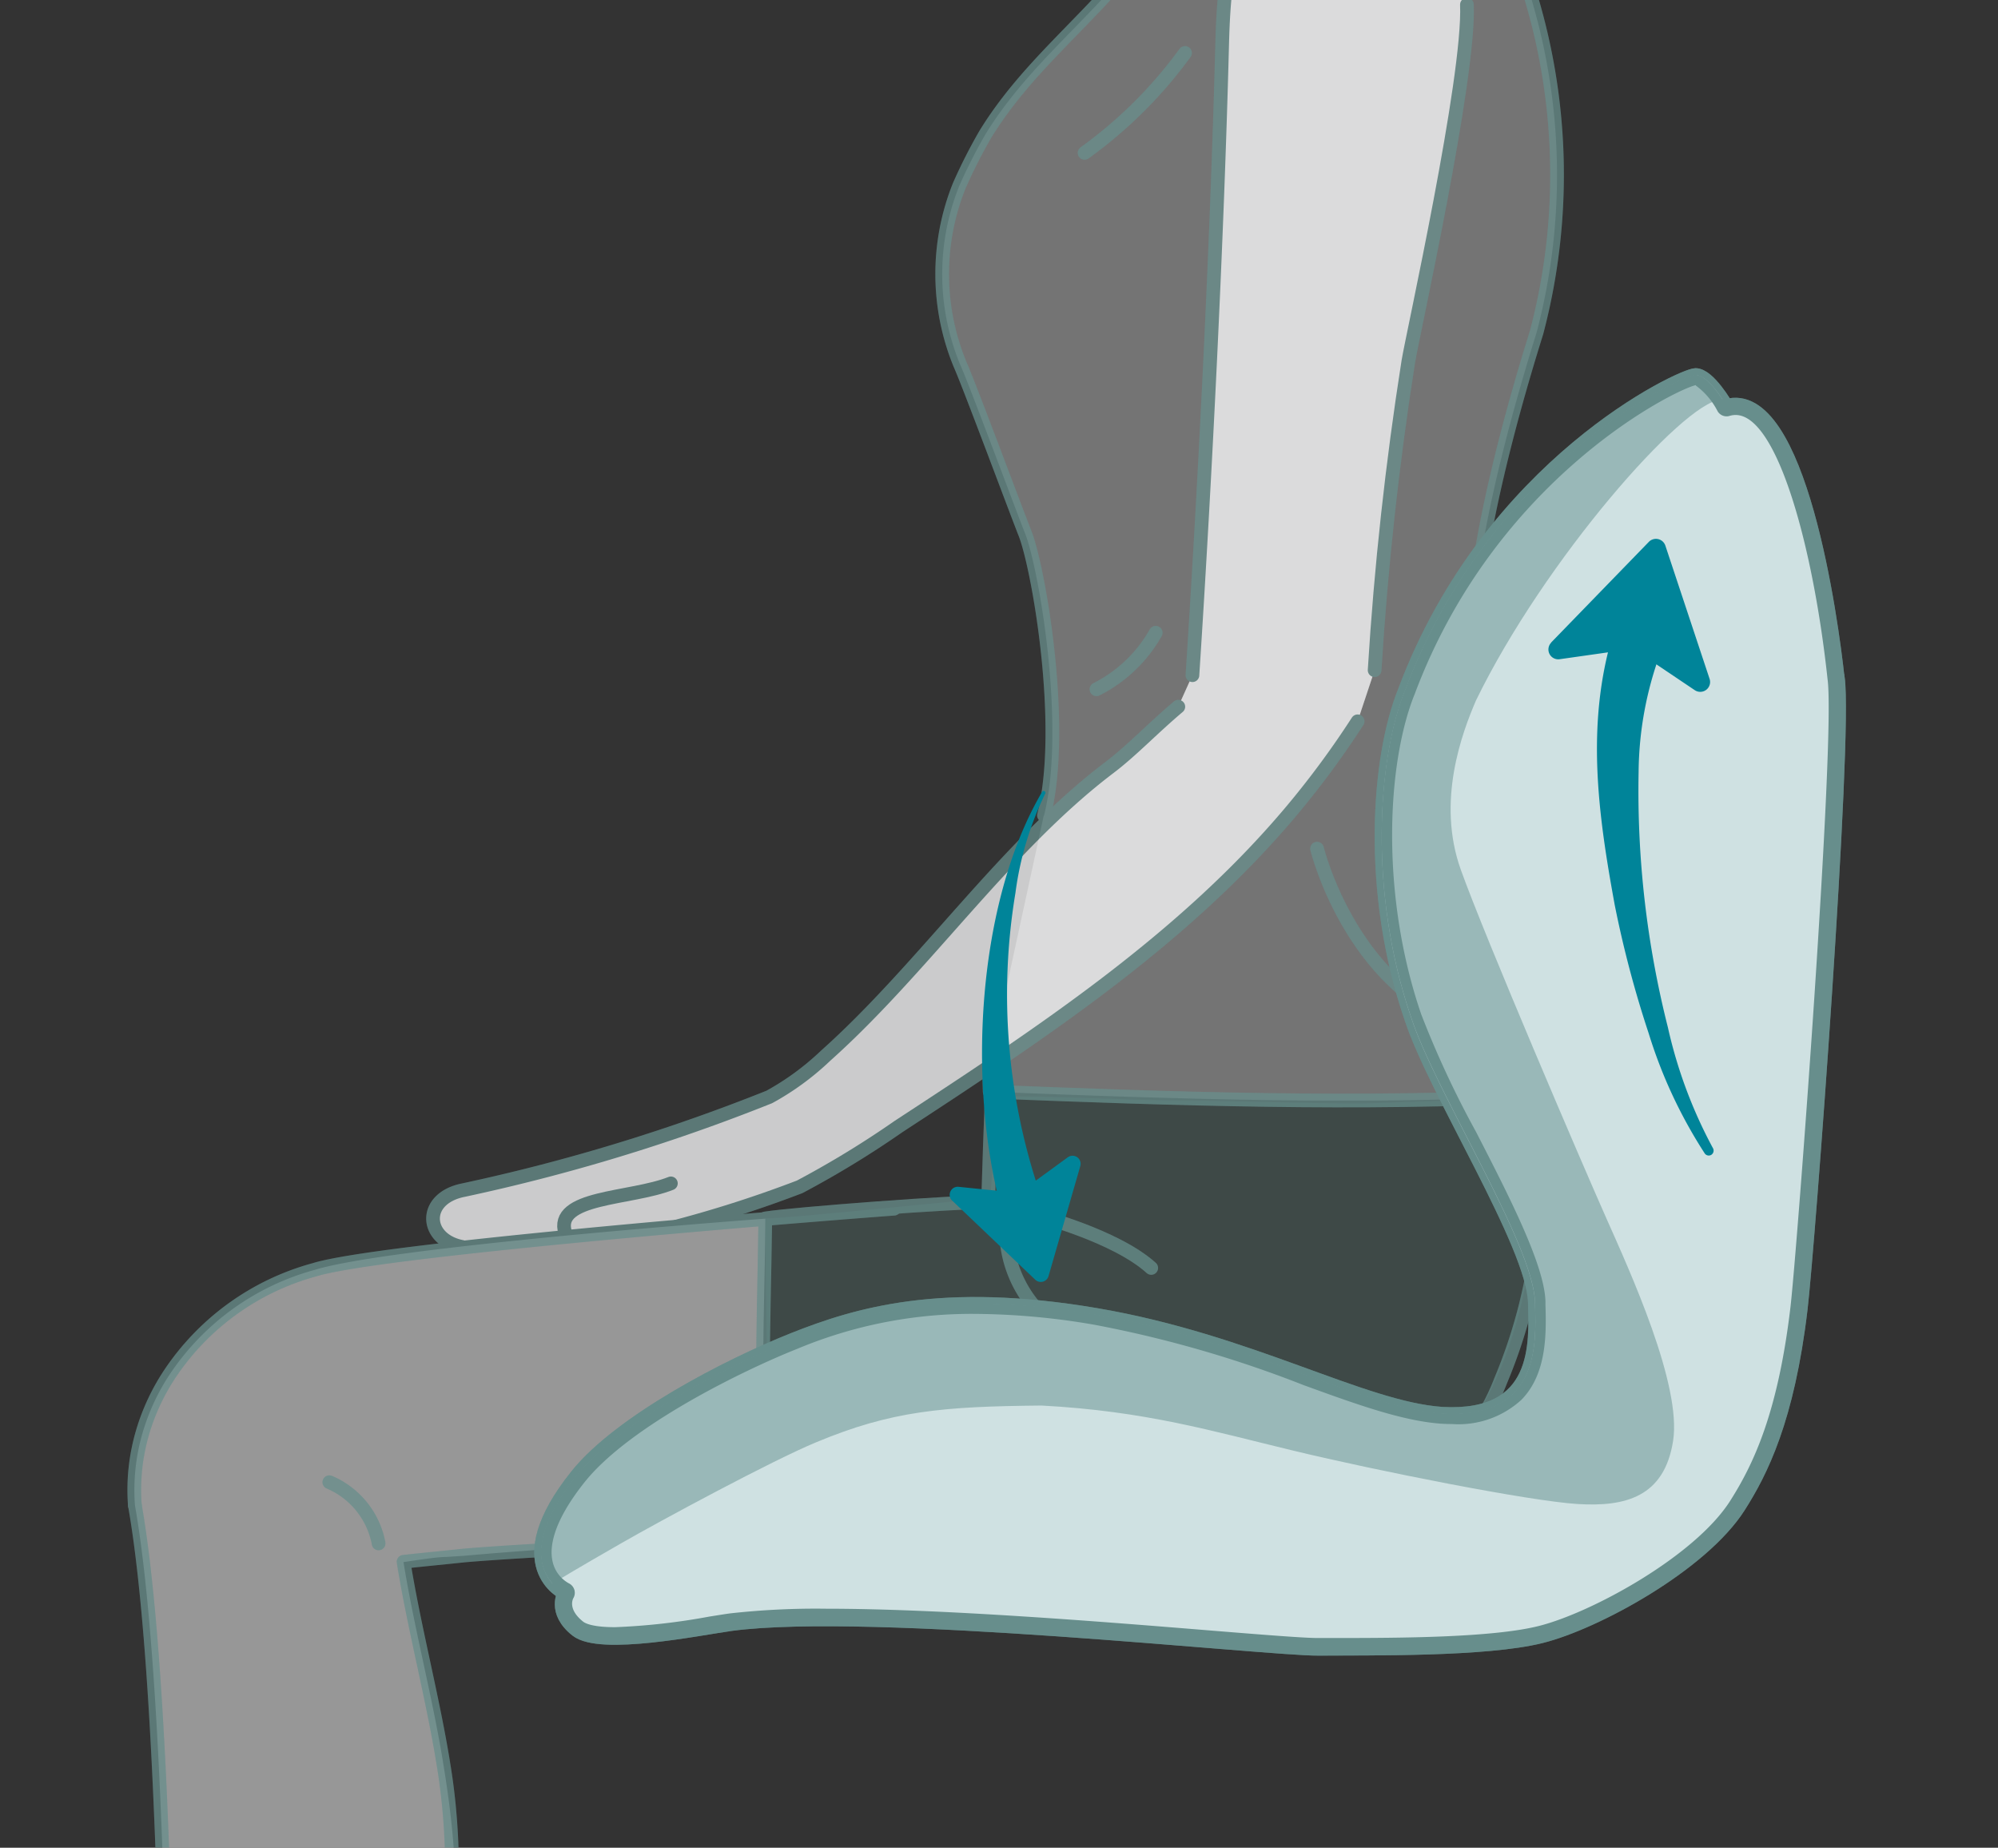 <svg xmlns="http://www.w3.org/2000/svg" xmlns:xlink="http://www.w3.org/1999/xlink" width="146" height="135" viewBox="0 0 146 135">
  <rect x="0" y="0" width="146" height="135" fill="#333333" stroke="none"/>
  <defs>
    <clipPath id="clip-path">
      <rect id="長方形_3660" data-name="長方形 3660" width="146" height="135" fill="none"/>
    </clipPath>
  </defs>
  <g id="point01-premiumdx-sp" style="isolation: isolate">
    <g id="レイヤー_2" data-name="レイヤー 2">
      <g id="w196h167">
        <g id="グループ_21295" data-name="グループ 21295" clip-path="url(#clip-path)">
          <g id="グループ_21294" data-name="グループ 21294" transform="translate(-12.314 -16.473)">
            <g id="グループ_21289" data-name="グループ 21289">
              <g id="グループ_21288" data-name="グループ 21288">
                <g id="グループ_21281" data-name="グループ 21281" transform="translate(0.008)" opacity="0.5">
                  <g id="グループ_21280" data-name="グループ 21280" transform="translate(81.154)">
                    <path id="パス_23830" data-name="パス 23830" d="M98.756,44.544c1.623-6.5-.4-18.175-1.4-20.644-.556-1.379-4.108-10.951-4.732-12.307A17.3,17.3,0,0,1,92.56-1.454a39.268,39.268,0,0,1,1.9-3.749c3.018-4.923,7.331-8.139,10.928-12.65l1.989-2.644c2.157-2.538,3.231-5.959,5.784-8.093,2.652-2.21,3.7-2.576,7.141-2.843a9.767,9.767,0,0,1,2.789.046,8.024,8.024,0,0,1,3.109,1.577c2.782,2.065,4.13,4.771,5.708,7.849l1.395,3.688a45.152,45.152,0,0,1,1.448,27.526c-4.847,15.516-5.357,24.066-4.534,29.012l1.143,5.327c1.113,7.308,3.658,14.06,3.749,21.445-13.4.678-26.924.221-40.336-.312-.008-.808-.015-.693-.015-1.844l3.978-18.335Z" transform="translate(-91.313 31.511)" fill="#b5b5b6"/>
                  </g>
                  <path id="パス_23831" data-name="パス 23831" d="M27.267,222.5c1.372,3.666,2.812,7.819-.122,10.41-2.263,2-5.571,2.3-8.589,2.058-5.388-.442-10.806-2.279-16.087-1.128-1.379.3-2.705.8-4.062,1.166a22.036,22.036,0,0,1-10.189.29c-1.372-.29-2.911-.892-3.307-2.233a2.954,2.954,0,0,1,1.021-2.9,9.414,9.414,0,0,1,2.843-1.539c4.229-1.722,13.283-3.582,20.553-9.892,1.1-.617,3.033-3.3,3.041-4.557.023-8.23-.274-15.935-.884-24.142-.229-3.071-.5-6.142-.785-9.206-.389-4.191-.808-8.383-1.227-12.574-.221-2.21-.358-28.334-2.484-40.367a14.9,14.9,0,0,1,.587-5.4,15.778,15.778,0,0,1,1.943-4.153,18.6,18.6,0,0,1,10.608-7.651c4.519-1.41,23.769-3.056,32.937-3.742-.122,9.4-.48,13.39.541,22.733-2.957.671-14.495,1.166-22.58,1.9l-1.318.084c-.754,0-2.515.3-3.094.373.754,4.732,2.157,10.036,2.911,14.769,2.6,15.714-.991,19.821-3.97,35.04A57.657,57.657,0,0,0,24.227,197.4c.32,4.359,1.257,18.145,2.2,22.42l.838,2.682Z" transform="translate(15.179 -1.428)" fill="#fbfbfc"/>
                  <path id="パス_23832" data-name="パス 23832" d="M118.5,95.715c-2.164.076-11.073-.191-13.313-.2-4.7-.015-8.97-.328-13.976-.3-.061.815-.282,6.645-.442,7.453-1.738.084-14.685,1.463-16.407,1.463.015,7.156.282,21.772.541,22.733.061.236,12.925-.023,13.511-.084,9.983-.518,15.462-.815,27.541-1.7,2.21-.526,5.144-1.158,7.057-2.385,8.657-8.169,7.72-23.258,7.712-24.2a8.208,8.208,0,0,0-.61-2.942c-.617-.747-4.016-.107-5.014-.069-2.195.076-4.4.16-6.592.236Z" transform="translate(-6.125 1.366)" fill="#4a5f5c"/>
                </g>
                <g id="グループ_21284" data-name="グループ 21284" transform="translate(0 4.353)" opacity="0.7">
                  <path id="パス_23833" data-name="パス 23833" d="M45.11,77.133c-2.987.419-4.321-2.622.7-3.986,6.66-1.806,15.569-4.344,21.239-6.683a19.612,19.612,0,0,0,4.115-3.01c7.133-6.371,13.1-15.264,20.721-21.048,1.669-1.265,3.079-2.789,5.053-4.458l1.036-2.294c.937-14.373,1.806-31.961,2.164-45.808.1-3.925.343-8.093,2.606-11.3a10.423,10.423,0,0,1,7.049-4.268,6.183,6.183,0,0,1,3.582.457,6.689,6.689,0,0,1,3.01,3.993l1.646,7.933c.229,5.35-3.986,24.219-4.283,26.086-1.174,7.468-2,15-2.461,22.542l-1.242,3.734a65.5,65.5,0,0,1-4.793,6.5c-7.926,9.457-18.412,16.346-28.745,23.1a60.69,60.69,0,0,1-6.714,4.169,52.305,52.305,0,0,1-6.828,2.576L45.1,77.133Z" transform="translate(1.474 25.799)" fill="#fbfbfc"/>
                  <path id="パス_23834" data-name="パス 23834" d="M100.37,106.62s5.754,1.478,8.375,3.848" transform="translate(-12.306 -5.708)" fill="none" stroke="#678e8c" stroke-linecap="round" stroke-linejoin="round" stroke-width="1"/>
                  <path id="パス_23835" data-name="パス 23835" d="M97.53,109.42a8.732,8.732,0,0,0,2.827,5.38" transform="translate(-11.63 -6.374)" fill="none" stroke="#678e8c" stroke-linecap="round" stroke-linejoin="round" stroke-width="1"/>
                  <path id="パス_23836" data-name="パス 23836" d="M104.97,2.481a32.771,32.771,0,0,0,7.339-7.3" transform="translate(-13.401 20.808)" fill="none" stroke="#678e8c" stroke-linecap="round" stroke-linejoin="round" stroke-width="1"/>
                  <path id="パス_23837" data-name="パス 23837" d="M106.11,54.9a10.3,10.3,0,0,0,4.329-4.13" transform="translate(-13.672 7.581)" fill="none" stroke="#678e8c" stroke-linecap="round" stroke-linejoin="round" stroke-width="1"/>
                  <path id="パス_23838" data-name="パス 23838" d="M127.26,71.47s2.637,10.875,11.919,13.268" transform="translate(-18.704 2.656)" fill="none" stroke="#678e8c" stroke-linecap="round" stroke-linejoin="round" stroke-width="1"/>
                  <path id="パス_23839" data-name="パス 23839" d="M115.31,35.653c.937-14.373,1.806-31.961,2.164-45.808.1-3.925.343-8.093,2.606-11.3a10.423,10.423,0,0,1,7.049-4.268,6.183,6.183,0,0,1,3.582.457,6.689,6.689,0,0,1,3.01,3.993" transform="translate(-15.861 25.799)" fill="none" stroke="#678e8c" stroke-linecap="round" stroke-linejoin="round" stroke-width="1"/>
                  <path id="パス_23840" data-name="パス 23840" d="M44.609,97.328c-2.751-.541-2.934-3.559.13-4.153a137.941,137.941,0,0,0,22.321-6.8,19.612,19.612,0,0,0,4.115-3.01C78.308,77,84.275,68.1,91.9,62.318c1.669-1.265,3.079-2.789,5.053-4.458" transform="translate(1.464 5.894)" fill="none" stroke="#678e8c" stroke-linecap="round" stroke-linejoin="round" stroke-width="1"/>
                  <path id="パス_23841" data-name="パス 23841" d="M139.524-9.45c.229,5.35-3.986,24.219-4.283,26.086-1.174,7.468-2,15-2.461,22.542" transform="translate(-20.018 21.909)" fill="none" stroke="#678e8c" stroke-linecap="round" stroke-linejoin="round" stroke-width="1"/>
                  <g id="グループ_21282" data-name="グループ 21282" transform="translate(81.164 8.87)">
                    <path id="パス_23842" data-name="パス 23842" d="M105.387-13.6c-3.6,4.519-7.91,7.727-10.928,12.65a38.409,38.409,0,0,0-1.9,3.749,17.331,17.331,0,0,0,.061,13.047c.617,1.356,4.176,10.92,4.732,12.307,1,2.477,3.033,14.152,1.4,20.644" transform="translate(-91.316 14.027)" fill="none" stroke="#678e8c" stroke-linecap="round" stroke-linejoin="round" stroke-width="1"/>
                    <path id="パス_23843" data-name="パス 23843" d="M132.452,67.03c1.113,7.308,3.658,14.06,3.749,21.445-13.4.678-26.924.221-40.336-.312-.008-.808-.015-.693-.015-1.844" transform="translate(-92.395 -5.158)" fill="none" stroke="#678e8c" stroke-linecap="round" stroke-linejoin="round" stroke-width="1"/>
                    <path id="パス_23844" data-name="パス 23844" d="M145.356-14.16A45.152,45.152,0,0,1,146.8,13.366c-4.847,15.516-5.357,24.066-4.534,29.012" transform="translate(-103.364 14.16)" fill="none" stroke="#678e8c" stroke-linecap="round" stroke-linejoin="round" stroke-width="1"/>
                  </g>
                  <path id="パス_23845" data-name="パス 23845" d="M115.613,59.26a65.5,65.5,0,0,1-4.793,6.5c-7.926,9.457-18.412,16.346-28.745,23.1a70.512,70.512,0,0,1-7.232,4.412,87.684,87.684,0,0,1-8.992,2.9" transform="translate(-4.093 5.561)" fill="none" stroke="#678e8c" stroke-linecap="round" stroke-linejoin="round" stroke-width="1"/>
                  <path id="パス_23846" data-name="パス 23846" d="M62.862,103.56c-2.949,1.174-8.581.922-7.72,3.62" transform="translate(-1.524 -4.979)" fill="none" stroke="#678e8c" stroke-linecap="round" stroke-linejoin="round" stroke-width="1"/>
                  <g id="グループ_21283" data-name="グループ 21283" transform="translate(0 91.653)">
                    <path id="パス_23847" data-name="パス 23847" d="M90.9,94.47c-.107.93-.282,7.377-.32,8.314-1.92-.091-14.38.861-16.278,1.174-.122,9.4-.48,13.39.541,22.733" transform="translate(-6.065 -94.47)" fill="none" stroke="#678e8c" stroke-linecap="round" stroke-linejoin="round" stroke-width="1"/>
                    <path id="パス_23848" data-name="パス 23848" d="M69.365,105.99c-9.168.686-37.821,3.048-42.341,4.458A18.568,18.568,0,0,0,16.416,118.1a15.778,15.778,0,0,0-1.943,4.153,14.9,14.9,0,0,0-.587,5.4" transform="translate(8.282 -97.211)" fill="none" stroke="#678e8c" stroke-linecap="round" stroke-linejoin="round" stroke-width="1"/>
                    <path id="パス_23849" data-name="パス 23849" d="M121.693,96.74a37.923,37.923,0,0,1-2.644,19.623,16.91,16.91,0,0,1-2.766,4.71,14.69,14.69,0,0,1-7.857,4.3c-2.957.671-57.056,3.018-65.142,3.757-1.143.122-3.262.328-4.4.457.754,4.732,2.157,10.036,2.911,14.769,2.6,15.714-3.635,28.212-4.58,39.559-.442,5.35-1.105,9.465-.716,14.815.32,4.359,1.257,14.388,2.2,18.663" transform="translate(2.92 -95.01)" fill="none" stroke="#678e8c" stroke-linecap="round" stroke-linejoin="round" stroke-width="1"/>
                    <path id="パス_23850" data-name="パス 23850" d="M6.979,134.41c2.126,12.033,2.263,38.157,2.484,40.367.419,4.191.838,8.383,1.227,12.574q.434,4.6.785,9.206c.61,8.207.907,15.912.884,24.142,0,1.257-1.943,3.94-3.041,4.557-7.27,6.31-16.324,8.169-20.553,9.892a9.506,9.506,0,0,0-2.843,1.539,2.954,2.954,0,0,0-1.021,2.9c.4,1.341,1.936,1.943,3.307,2.233a22.031,22.031,0,0,0,10.189-.29c1.364-.366,2.69-.869,4.062-1.166,5.281-1.151,10.7.693,16.087,1.128,3.018.244,6.318-.046,8.589-2.058,2.934-2.6,1.486-6.744.122-10.41" transform="translate(15.189 -103.973)" fill="none" stroke="#678e8c" stroke-linecap="round" stroke-linejoin="round" stroke-width="1"/>
                    <path id="パス_23851" data-name="パス 23851" d="M32.55,132.21a6.079,6.079,0,0,1,3.6,4.473" transform="translate(3.83 -103.45)" fill="none" stroke="#678e8c" stroke-linecap="round" stroke-linejoin="round" stroke-width="1"/>
                  </g>
                </g>
                <g id="グループ_21287" data-name="グループ 21287" transform="translate(0 4.353)" opacity="0.2">
                  <path id="パス_23852" data-name="パス 23852" d="M45.11,77.133c-2.987.419-4.321-2.622.7-3.986,6.66-1.806,15.569-4.344,21.239-6.683a19.612,19.612,0,0,0,4.115-3.01c7.133-6.371,13.1-15.264,20.721-21.048,1.669-1.265,3.079-2.789,5.053-4.458l1.036-2.294c.937-14.373,1.806-31.961,2.164-45.808.1-3.925.343-8.093,2.606-11.3a10.423,10.423,0,0,1,7.049-4.268,6.183,6.183,0,0,1,3.582.457,6.689,6.689,0,0,1,3.01,3.993l1.646,7.933c.229,5.35-3.986,24.219-4.283,26.086-1.174,7.468-2,15-2.461,22.542l-1.242,3.734a65.5,65.5,0,0,1-4.793,6.5c-7.926,9.457-18.412,16.346-28.745,23.1a60.69,60.69,0,0,1-6.714,4.169,52.305,52.305,0,0,1-6.828,2.576L45.1,77.133Z" transform="translate(1.474 25.799)" fill="#fbfbfc"/>
                  <path id="パス_23853" data-name="パス 23853" d="M100.37,106.62s5.754,1.478,8.375,3.848" transform="translate(-12.306 -5.708)" fill="none" stroke="#678e8c" stroke-linecap="round" stroke-linejoin="round" stroke-width="1"/>
                  <path id="パス_23854" data-name="パス 23854" d="M97.53,109.42a8.732,8.732,0,0,0,2.827,5.38" transform="translate(-11.63 -6.374)" fill="none" stroke="#678e8c" stroke-linecap="round" stroke-linejoin="round" stroke-width="1"/>
                  <path id="パス_23855" data-name="パス 23855" d="M104.97,2.481a32.771,32.771,0,0,0,7.339-7.3" transform="translate(-13.401 20.808)" fill="none" stroke="#678e8c" stroke-linecap="round" stroke-linejoin="round" stroke-width="1"/>
                  <path id="パス_23856" data-name="パス 23856" d="M106.11,54.9a10.3,10.3,0,0,0,4.329-4.13" transform="translate(-13.672 7.581)" fill="none" stroke="#678e8c" stroke-linecap="round" stroke-linejoin="round" stroke-width="1"/>
                  <path id="パス_23857" data-name="パス 23857" d="M127.26,71.47s2.637,10.875,11.919,13.268" transform="translate(-18.704 2.656)" fill="none" stroke="#678e8c" stroke-linecap="round" stroke-linejoin="round" stroke-width="1"/>
                  <path id="パス_23858" data-name="パス 23858" d="M115.31,35.653c.937-14.373,1.806-31.961,2.164-45.808.1-3.925.343-8.093,2.606-11.3a10.423,10.423,0,0,1,7.049-4.268,6.183,6.183,0,0,1,3.582.457,6.689,6.689,0,0,1,3.01,3.993" transform="translate(-15.861 25.799)" fill="none" stroke="#678e8c" stroke-linecap="round" stroke-linejoin="round" stroke-width="1"/>
                  <path id="パス_23859" data-name="パス 23859" d="M44.609,97.328c-2.751-.541-2.934-3.559.13-4.153a137.941,137.941,0,0,0,22.321-6.8,19.612,19.612,0,0,0,4.115-3.01C78.308,77,84.275,68.1,91.9,62.318c1.669-1.265,3.079-2.789,5.053-4.458" transform="translate(1.464 5.894)" fill="none" stroke="#678e8c" stroke-linecap="round" stroke-linejoin="round" stroke-width="1"/>
                  <path id="パス_23860" data-name="パス 23860" d="M139.524-9.45c.229,5.35-3.986,24.219-4.283,26.086-1.174,7.468-2,15-2.461,22.542" transform="translate(-20.018 21.909)" fill="none" stroke="#678e8c" stroke-linecap="round" stroke-linejoin="round" stroke-width="1"/>
                  <g id="グループ_21285" data-name="グループ 21285" transform="translate(81.164 8.87)">
                    <path id="パス_23861" data-name="パス 23861" d="M105.387-13.6c-3.6,4.519-7.91,7.727-10.928,12.65a38.409,38.409,0,0,0-1.9,3.749,17.331,17.331,0,0,0,.061,13.047c.617,1.356,4.176,10.92,4.732,12.307,1,2.477,3.033,14.152,1.4,20.644" transform="translate(-91.316 14.027)" fill="none" stroke="#678e8c" stroke-linecap="round" stroke-linejoin="round" stroke-width="1"/>
                    <path id="パス_23862" data-name="パス 23862" d="M132.452,67.03c1.113,7.308,3.658,14.06,3.749,21.445-13.4.678-26.924.221-40.336-.312-.008-.808-.015-.693-.015-1.844" transform="translate(-92.395 -5.158)" fill="none" stroke="#678e8c" stroke-linecap="round" stroke-linejoin="round" stroke-width="1"/>
                    <path id="パス_23863" data-name="パス 23863" d="M145.356-14.16A45.152,45.152,0,0,1,146.8,13.366c-4.847,15.516-5.357,24.066-4.534,29.012" transform="translate(-103.364 14.16)" fill="none" stroke="#678e8c" stroke-linecap="round" stroke-linejoin="round" stroke-width="1"/>
                  </g>
                  <path id="パス_23864" data-name="パス 23864" d="M115.613,59.26a65.5,65.5,0,0,1-4.793,6.5c-7.926,9.457-18.412,16.346-28.745,23.1a70.512,70.512,0,0,1-7.232,4.412,87.684,87.684,0,0,1-8.992,2.9" transform="translate(-4.093 5.561)" fill="none" stroke="#678e8c" stroke-linecap="round" stroke-linejoin="round" stroke-width="1"/>
                  <path id="パス_23865" data-name="パス 23865" d="M62.862,103.56c-2.949,1.174-8.581.922-7.72,3.62" transform="translate(-1.524 -4.979)" fill="none" stroke="#678e8c" stroke-linecap="round" stroke-linejoin="round" stroke-width="1"/>
                  <g id="グループ_21286" data-name="グループ 21286" transform="translate(0 91.653)">
                    <path id="パス_23866" data-name="パス 23866" d="M90.9,94.47c-.107.93-.282,7.377-.32,8.314-1.92-.091-14.38.861-16.278,1.174-.122,9.4-.48,13.39.541,22.733" transform="translate(-6.065 -94.47)" fill="none" stroke="#678e8c" stroke-linecap="round" stroke-linejoin="round" stroke-width="1"/>
                    <path id="パス_23867" data-name="パス 23867" d="M69.365,105.99c-9.168.686-37.821,3.048-42.341,4.458A18.568,18.568,0,0,0,16.416,118.1a15.778,15.778,0,0,0-1.943,4.153,14.9,14.9,0,0,0-.587,5.4" transform="translate(8.282 -97.211)" fill="none" stroke="#678e8c" stroke-linecap="round" stroke-linejoin="round" stroke-width="1"/>
                    <path id="パス_23868" data-name="パス 23868" d="M121.693,96.74a37.923,37.923,0,0,1-2.644,19.623,16.91,16.91,0,0,1-2.766,4.71,14.69,14.69,0,0,1-7.857,4.3c-2.957.671-57.056,3.018-65.142,3.757-1.143.122-3.262.328-4.4.457.754,4.732,2.157,10.036,2.911,14.769,2.6,15.714-3.635,28.212-4.58,39.559-.442,5.35-1.105,9.465-.716,14.815.32,4.359,1.257,14.388,2.2,18.663" transform="translate(2.92 -95.01)" fill="none" stroke="#678e8c" stroke-linecap="round" stroke-linejoin="round" stroke-width="1"/>
                    <path id="パス_23869" data-name="パス 23869" d="M6.979,134.41c2.126,12.033,2.263,38.157,2.484,40.367.419,4.191.838,8.383,1.227,12.574q.434,4.6.785,9.206c.61,8.207.907,15.912.884,24.142,0,1.257-1.943,3.94-3.041,4.557-7.27,6.31-16.324,8.169-20.553,9.892a9.506,9.506,0,0,0-2.843,1.539,2.954,2.954,0,0,0-1.021,2.9c.4,1.341,1.936,1.943,3.307,2.233a22.031,22.031,0,0,0,10.189-.29c1.364-.366,2.69-.869,4.062-1.166,5.281-1.151,10.7.693,16.087,1.128,3.018.244,6.318-.046,8.589-2.058,2.934-2.6,1.486-6.744.122-10.41" transform="translate(15.189 -103.973)" fill="none" stroke="#678e8c" stroke-linecap="round" stroke-linejoin="round" stroke-width="1"/>
                    <path id="パス_23870" data-name="パス 23870" d="M32.55,132.21a6.079,6.079,0,0,1,3.6,4.473" transform="translate(3.83 -103.45)" fill="none" stroke="#678e8c" stroke-linecap="round" stroke-linejoin="round" stroke-width="1"/>
                  </g>
                </g>
              </g>
            </g>
            <g id="グループ_21291" data-name="グループ 21291" transform="translate(51.845 43.843)">
              <path id="パス_23880" data-name="パス 23880" d="M147.614,48.2c.61,4.428-2.18,41.563-2.713,46.075-.96,8.116-2.911,11.926-4.519,14.456-2.705,4.245-10.417,8.474-14.456,9.488s-12.528.876-16.263.907-32.632-3.17-42.912-1.806c-2.4.335-9.564,1.806-11.294.45s-.907-2.713-.907-2.713-4.367-2,.907-8.581c3.193-3.986,11.119-8.07,15.813-9.937S82.137,92.817,93.4,94.73s19.463,6.828,25.293,7.224c7.2.4,6.859-5.152,6.775-8.131-.084-4.191-7.293-15.417-9.038-20.782-3.163-9.2-2.454-19.036-.45-23.944C122.2,32.53,136.244,26.06,137.212,26.06s2.256,2.256,2.256,2.256c5.35-1.524,7.7,15.805,8.131,19.875Z" transform="translate(-52.845 -26.031)" fill="#cfe1e2" stroke="#678e8c" stroke-width="1" fill-rule="evenodd" opacity="0.6"/>
              <g id="グループ_21290" data-name="グループ 21290" transform="translate(0.008 0.03)" style="mix-blend-mode: multiply;isolation: isolate">
                <path id="パス_23871" data-name="パス 23871" d="M147.614,48.2c.61,4.428-2.18,41.563-2.713,46.075-.96,8.116-2.911,11.926-4.519,14.456-2.705,4.245-10.417,8.474-14.456,9.488s-12.528.876-16.263.907-32.632-3.17-42.912-1.806c-2.4.335-9.564,1.806-11.294.45s-.907-2.713-.907-2.713-4.367-2,.907-8.581c3.193-3.986,11.119-8.07,15.813-9.937S82.137,92.817,93.4,94.73s19.463,6.828,25.293,7.224c7.2.4,6.859-5.152,6.775-8.131-.084-4.191-7.293-15.417-9.038-20.782-3.163-9.2-2.454-19.036-.45-23.944C122.2,32.53,136.244,26.06,137.212,26.06s2.256,2.256,2.256,2.256c5.35-1.524,7.7,15.805,8.131,19.875Z" transform="translate(-52.852 -26.06)" fill="#cfe1e2" stroke="#678e8c" stroke-width="1" fill-rule="evenodd"/>
                <path id="パス_23872" data-name="パス 23872" d="M139.037,27.866c-2.751.213-12.856,11.69-17.863,21.97-1.021,2.37-2.9,7.369-1.113,12.361s8.893,21.551,10.638,25.476,5.517,12.17,4.877,16.263-3.475,4.832-7,4.611-14.632-2.423-20.705-3.887-10.837-2.9-18.442-3.307c-7.224.069-10.959.381-16.484,2.69-3.155,1.3-11.362,5.723-14.2,7.354,0,0-4.024,2.3-4.931,2.9l-.122.061c-.922-1.052-1.8-3.406,1.783-7.88,3.193-3.986,11.119-8.07,15.813-9.937s10.867-3.719,22.13-1.806,19.463,6.828,25.293,7.224c7.2.4,6.859-5.152,6.775-8.131-.084-4.191-7.293-15.417-9.038-20.782-3.163-9.2-2.454-19.036-.45-23.944,6.218-16.567,20.263-23.037,21.231-23.037.678,0,1.524,1.113,1.959,1.776l-.152.03Z" transform="translate(-52.857 -26.06)" fill="#99b8b8" fill-rule="evenodd"/>
              </g>
              <path id="パス_23873" data-name="パス 23873" d="M137.278,26.813h0m-.046.008a5.317,5.317,0,0,1,1.585,1.867.758.758,0,0,0,.663.381.642.642,0,0,0,.206-.03,1.573,1.573,0,0,1,.45-.069c3.056,0,5.693,9.7,6.721,19.311.594,4.344-2.233,41.8-2.713,45.884-.922,7.8-2.743,11.522-4.4,14.136-2.568,4.047-10.128,8.185-14,9.152-3.437.861-10.334.869-14.456.876h-1.669c-1.052,0-4.092-.244-7.941-.556-7.781-.633-19.539-1.585-28.006-1.585a56.766,56.766,0,0,0-7.026.343c-.389.053-.9.137-1.486.229a47.694,47.694,0,0,1-6.9.777c-1.646,0-2.18-.282-2.332-.4-1.1-.869-.785-1.593-.724-1.715a.771.771,0,0,0-.328-1.09,2.419,2.419,0,0,1-1.189-1.608c-.229-1.014,0-2.85,2.362-5.807,3.3-4.115,11.576-8.147,15.5-9.709a33,33,0,0,1,13.039-2.561,52.537,52.537,0,0,1,8.688.793,84.807,84.807,0,0,1,15.295,4.412c3.879,1.41,7.224,2.622,10.082,2.82.267.015.518.023.762.023a6.809,6.809,0,0,0,5.083-1.783c1.89-1.943,1.8-4.946,1.745-6.935V93.76c-.061-2.644-2.606-7.613-5.075-12.414a70.782,70.782,0,0,1-4.008-8.6c-3-8.749-2.507-18.4-.457-23.426,5.914-15.752,18.976-22.184,20.53-22.534m-.015-.77c-.968,0-15.013,6.47-21.231,23.037-2,4.908-2.713,14.738.45,23.944,1.745,5.365,8.947,16.583,9.038,20.782.084,2.873.4,8.154-6.058,8.154-.229,0-.472,0-.724-.023-5.83-.4-14.03-5.319-25.293-7.224a52.557,52.557,0,0,0-8.817-.808A33.713,33.713,0,0,0,71.26,96.5c-4.694,1.867-12.62,5.952-15.813,9.937-5.274,6.584-.907,8.581-.907,8.581s-.823,1.356.907,2.713a4.966,4.966,0,0,0,2.8.564,65.957,65.957,0,0,0,8.489-1.014,56.513,56.513,0,0,1,6.92-.335c12.7,0,32.723,2.149,35.947,2.149h.046c3.734-.023,12.224.107,16.263-.907s11.751-5.235,14.456-9.488c1.608-2.53,3.559-6.34,4.519-14.456.533-4.511,3.315-41.647,2.713-46.075-.419-3.9-2.591-19.974-7.476-19.966a2.47,2.47,0,0,0-.655.091s-1.288-2.256-2.256-2.256h0Z" transform="translate(-52.842 -26.02)" fill="#678e8c"/>
            </g>
            <g id="グループ_21292" data-name="グループ 21292" transform="translate(81.708 74.269)">
              <path id="パス_23874" data-name="パス 23874" d="M92.22,104.194l6.066,5.776a.587.587,0,0,0,.968-.259l2.324-8.047a.59.59,0,0,0-.914-.64l-3.4,2.477a.581.581,0,0,1-.4.107l-4.184-.427a.59.59,0,0,0-.465,1.014Z" transform="translate(-92.03 -74.265)" fill="#008499"/>
              <path id="パス_23875" data-name="パス 23875" d="M96.564,96.546C94.064,87.5,94.72,74.164,99.528,66a.132.132,0,0,1,.221.145,23.468,23.468,0,0,0-2.172,7.24,45.153,45.153,0,0,0,1.875,22.2,1.524,1.524,0,1,1-2.888.968h0Z" transform="translate(-92.769 -65.946)" fill="#008499"/>
            </g>
            <g id="グループ_21293" data-name="グループ 21293" transform="translate(125.458 55.84)">
              <path id="パス_23876" data-name="パス 23876" d="M149.638,49.343l7.148-7.362a.725.725,0,0,1,1.2.274L161.221,52a.719.719,0,0,1-1.082.823l-4.275-2.873a.729.729,0,0,0-.5-.114l-5.1.724a.718.718,0,0,1-.617-1.212Z" transform="translate(-149.439 -41.763)" fill="#008499"/>
              <path id="パス_23877" data-name="パス 23877" d="M158.741,51.857a25.745,25.745,0,0,0-1.6,8.733,70.376,70.376,0,0,0,2.141,18.648,34.275,34.275,0,0,0,3.277,8.794.366.366,0,0,1-.114.518.358.358,0,0,1-.472-.107,35.2,35.2,0,0,1-4.1-8.787,78.759,78.759,0,0,1-2.477-9.366c-1.2-6.561-2.134-13.123-.13-19.791a1.867,1.867,0,1,1,3.475,1.356Z" transform="translate(-150.547 -43.537)" fill="#008499"/>
            </g>
          </g>
        </g>
      </g>
    </g>
  </g>
</svg>
